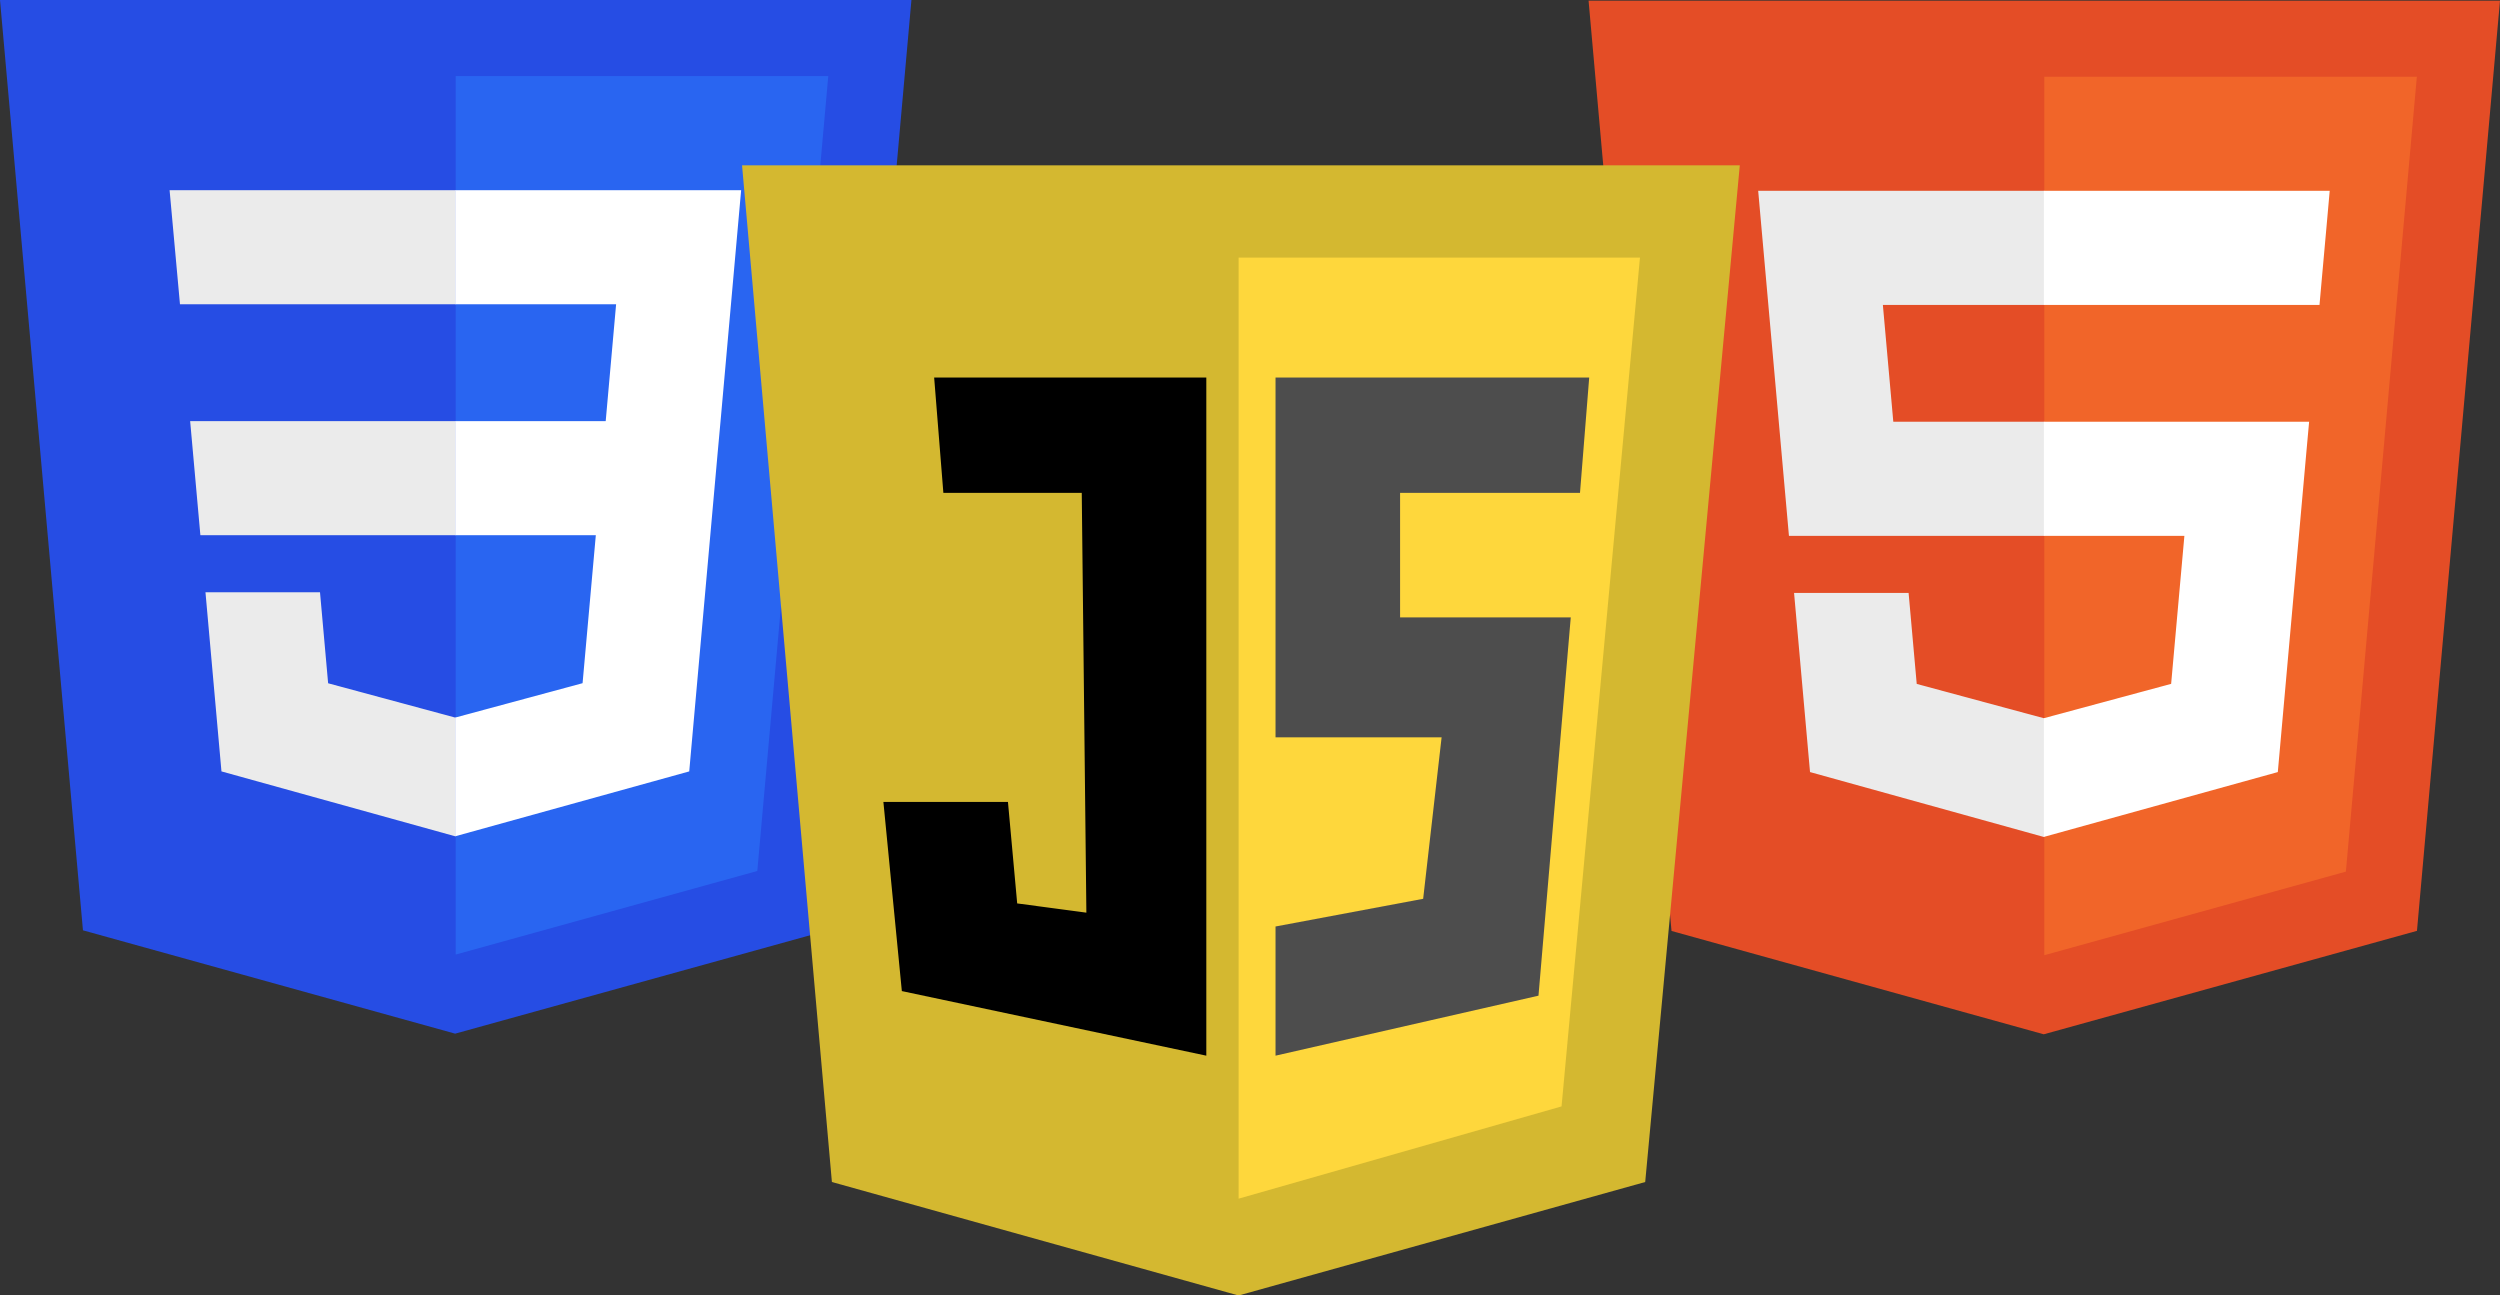<svg xmlns="http://www.w3.org/2000/svg" viewBox="0 0 855 443.06"><rect x="0" y="0" width="855" height="443.06" fill="#333333" stroke="none"/><defs><style>.cls-1{fill:#264de4;}.cls-2{fill:#2965f1;}.cls-3{fill:#ebebeb;}.cls-4{fill:#fff;}.cls-5{fill:#e44d26;}.cls-6{fill:#f16529;}.cls-7{fill:#d4b830;}.cls-8{fill:#fed73c;}.cls-9{fill:#4d4d4d;}</style></defs><title>logo</title><g id="Шар_2" data-name="Шар 2"><g id="Шар_2-2" data-name="Шар 2"><polygon id="polygon2989" class="cls-1" points="155.66 353.51 28.37 318.17 0 0 311.71 0 283.31 318.12 155.66 353.51"/><polygon id="polygon2991" class="cls-2" points="259 297.87 283.27 26.02 155.85 26.02 155.85 326.46 259 297.87"/><polygon id="polygon2993" class="cls-3" points="65.03 144.02 68.53 183.04 155.85 183.04 155.85 144.02 65.03 144.02"/><polygon id="polygon2995" class="cls-3" points="58 65.04 61.55 104.06 155.85 104.06 155.85 65.04 155.72 65.04 58 65.04"/><polygon id="polygon2997" class="cls-3" points="155.85 245.37 155.68 245.41 112.22 233.68 109.44 202.55 88.33 202.55 70.27 202.55 75.74 263.82 155.67 286.01 155.85 285.97 155.85 245.37"/><polygon id="polygon3005" class="cls-4" points="246.43 144.02 253.47 65.04 155.72 65.04 155.72 104.06 210.71 104.06 207.15 144.02 155.72 144.02 155.72 183.04 203.77 183.04 199.24 233.65 155.72 245.4 155.72 286 235.72 263.82 236.3 257.23 245.47 154.5 246.43 144.02"/><polygon id="polygon3028" class="cls-5" points="855 0.22 826.6 318.35 698.96 353.73 571.66 318.39 543.29 0.22 855 0.22"/><polygon id="polygon3030" class="cls-6" points="699.15 326.68 802.29 298.09 826.56 26.24 699.15 26.24 699.15 326.68"/><polygon id="polygon3032" class="cls-3" points="643.94 104.28 699.15 104.28 699.15 65.26 699.01 65.26 601.3 65.26 602.23 75.73 611.82 183.27 699.15 183.27 699.15 144.24 647.51 144.24 643.94 104.28"/><polygon id="polygon3034" class="cls-3" points="652.74 202.78 631.62 202.78 613.57 202.78 619.03 264.05 698.97 286.24 699.15 286.19 699.15 245.59 698.98 245.63 655.52 233.9 652.74 202.78"/><polygon id="polygon3044" class="cls-4" points="699.01 183.27 747.06 183.27 742.53 233.88 699.01 245.62 699.01 286.22 779.01 264.05 779.6 257.46 788.77 154.72 789.72 144.24 779.2 144.24 699.01 144.24 699.01 183.27"/><polygon id="polygon3046" class="cls-4" points="699.01 104.19 699.01 104.28 793.14 104.28 793.14 104.28 793.27 104.28 794.05 95.51 795.83 75.73 796.76 65.26 699.01 65.26 699.01 89.5 699.01 104.19"/><polygon class="cls-7" points="423.59 443.06 284.51 404.25 253.78 56.55 595.01 56.55 562.66 404.25 423.59 443.06"/><polygon class="cls-8" points="423.61 88.09 560.87 88.09 534.05 378.39 423.61 409.94 423.61 88.09"/><polygon points="412.56 129.11 319.48 129.11 322.63 168.55 369.96 168.55 371.54 312.13 347.88 308.97 344.72 274.26 302.12 274.26 308.43 338.95 412.56 361.04 412.56 129.11"/><polygon class="cls-9" points="543.51 129.11 436.23 129.11 436.23 252.17 493.03 252.17 486.72 307.39 436.23 316.86 436.23 361.04 526.16 340.52 537.2 211.15 478.83 211.15 478.83 168.55 540.36 168.55 543.51 129.11"/></g></g></svg>